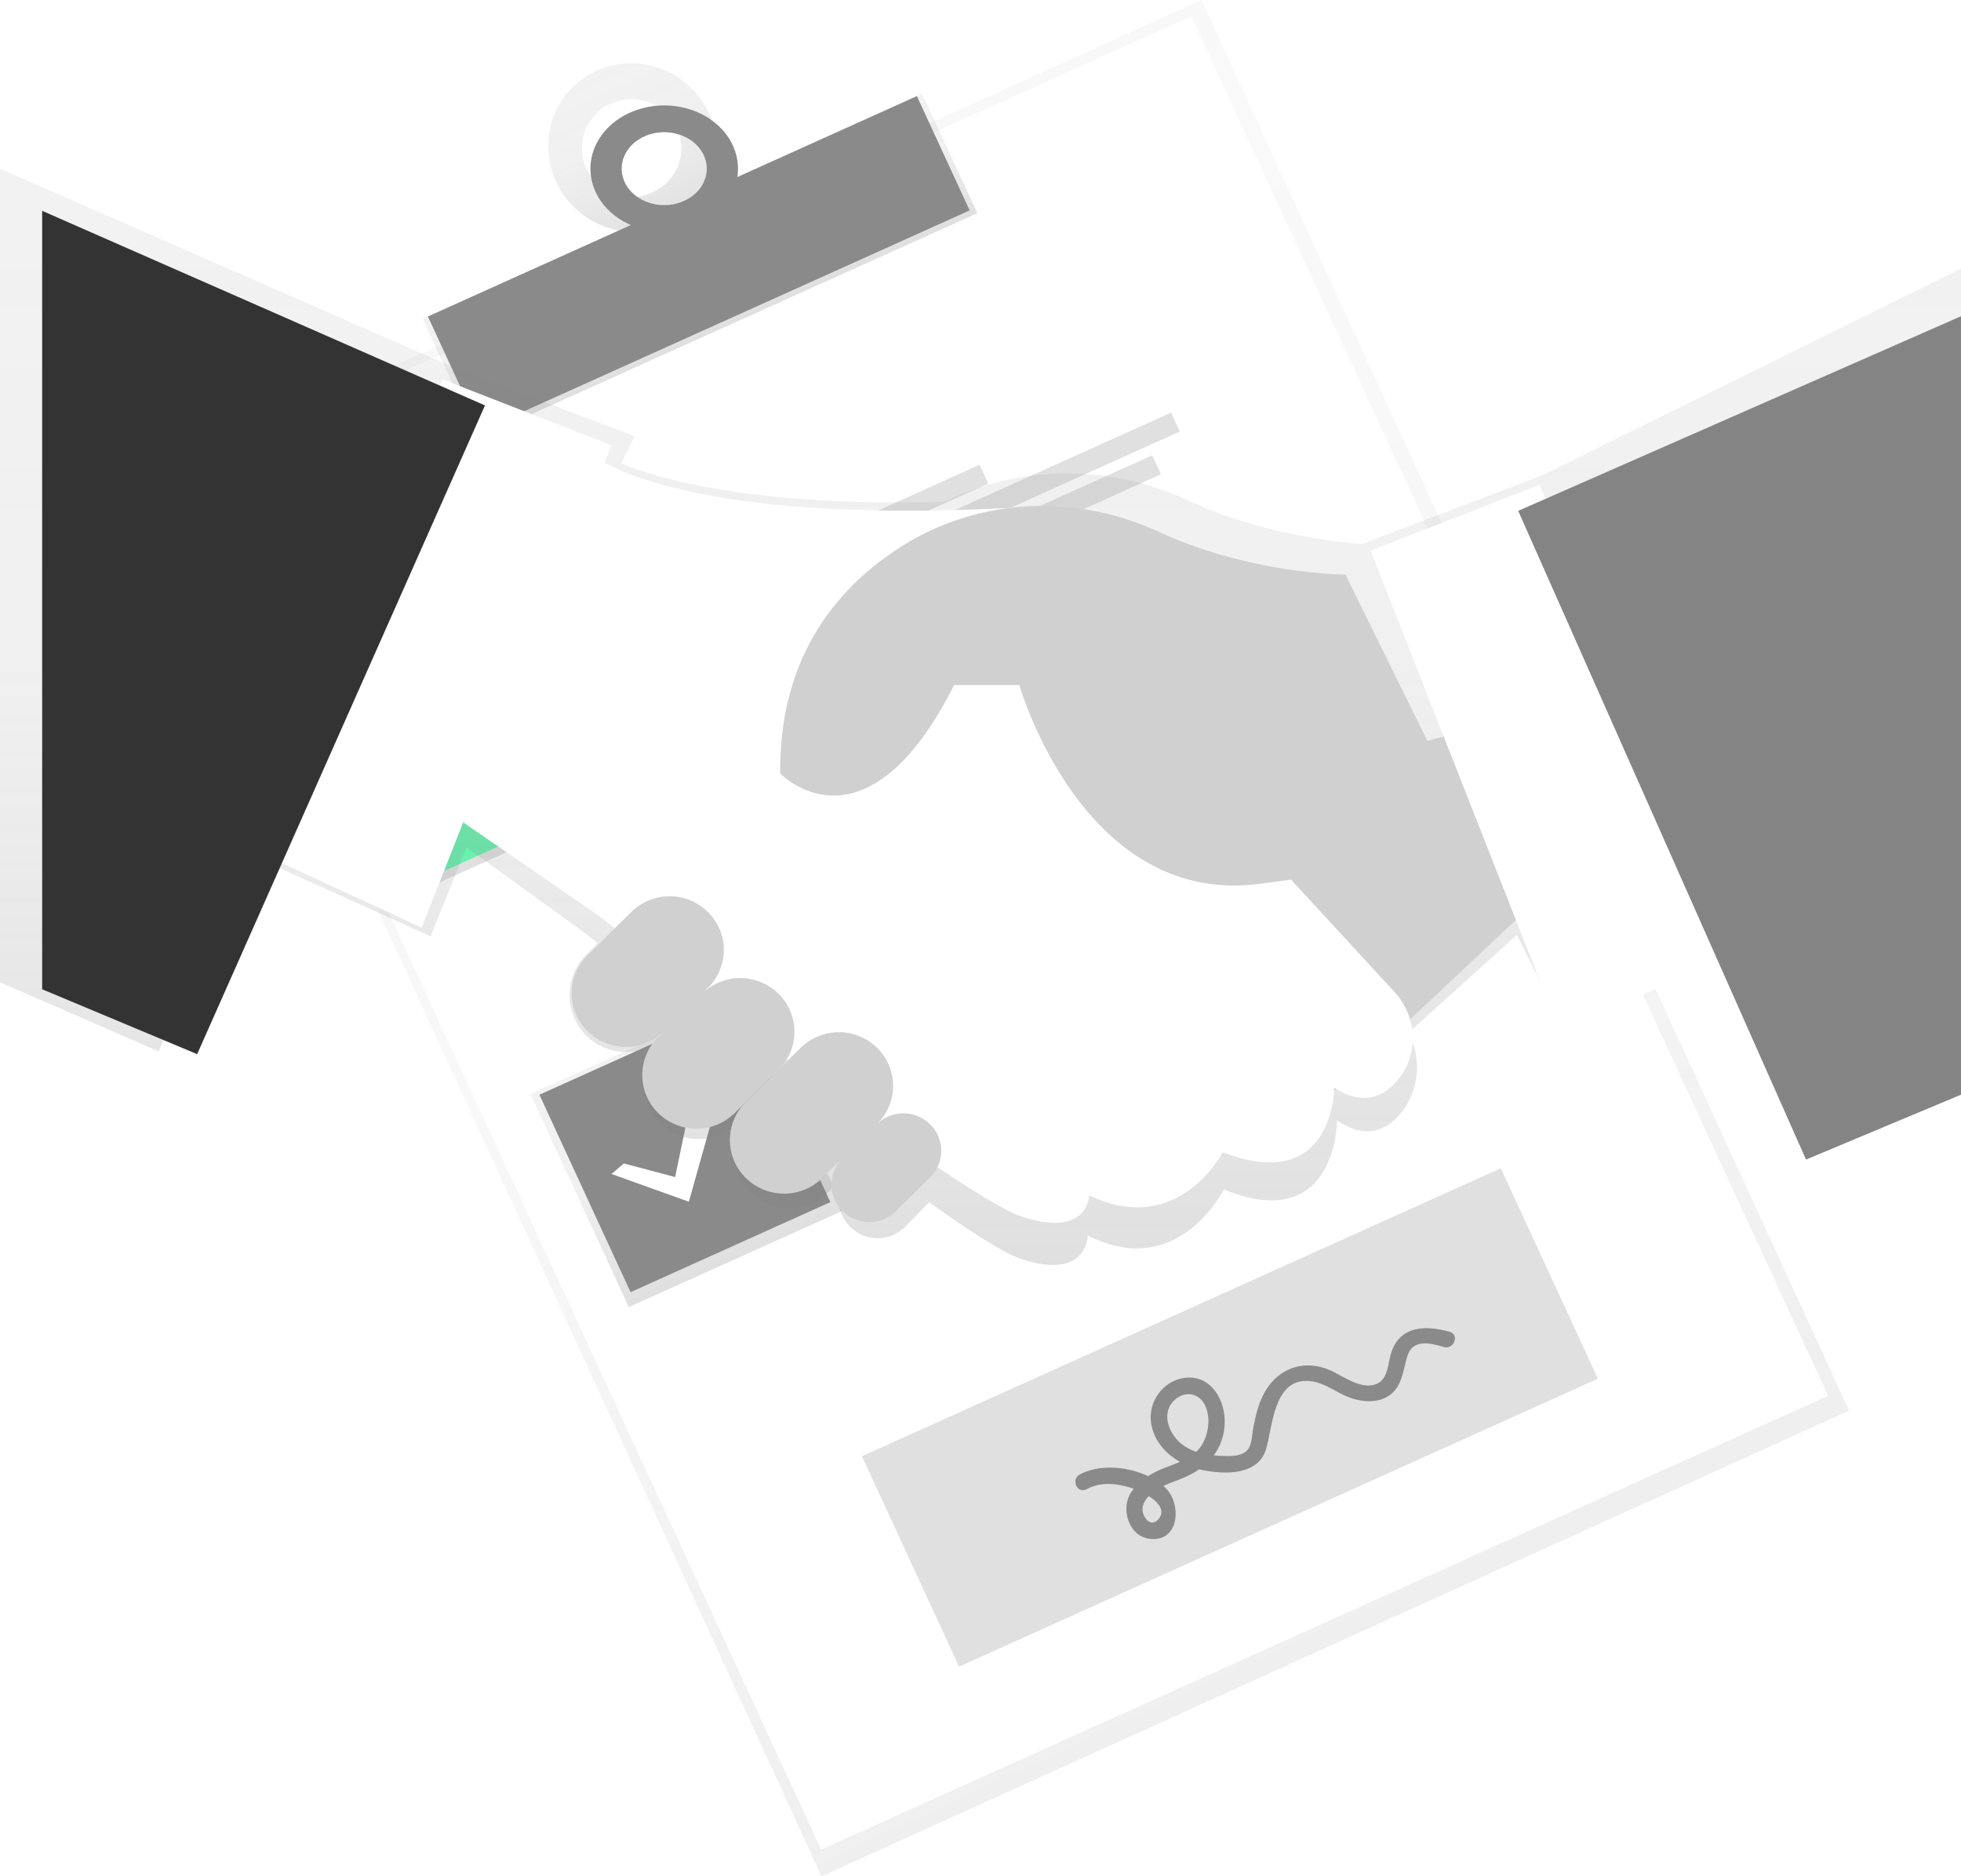 <svg xmlns="http://www.w3.org/2000/svg" width="93" height="89" viewBox="0 0 93 89">
    <defs>
        <linearGradient id="a" x1="50.001%" x2="50.001%" y1="100%" y2="0%">
            <stop offset="0%" stop-color="gray" stop-opacity=".25"/>
            <stop offset="54%" stop-color="gray" stop-opacity=".12"/>
            <stop offset="100%" stop-color="gray" stop-opacity=".1"/>
        </linearGradient>
        <linearGradient id="b" x1="49.996%" x2="49.996%" y1="100%" y2="0%">
            <stop offset="0%" stop-color="gray" stop-opacity=".25"/>
            <stop offset="54%" stop-color="gray" stop-opacity=".12"/>
            <stop offset="100%" stop-color="gray" stop-opacity=".1"/>
        </linearGradient>
        <linearGradient id="c" x1="71.153%" x2="28.836%" y1="95.689%" y2="4.351%">
            <stop offset="0%" stop-color="gray" stop-opacity=".25"/>
            <stop offset="54%" stop-color="gray" stop-opacity=".12"/>
            <stop offset="100%" stop-color="gray" stop-opacity=".1"/>
        </linearGradient>
        <linearGradient id="d" x1="50%" x2="50%" y1="99.991%" y2="0%">
            <stop offset="0%" stop-color="gray" stop-opacity=".25"/>
            <stop offset="54%" stop-color="gray" stop-opacity=".12"/>
            <stop offset="100%" stop-color="gray" stop-opacity=".1"/>
        </linearGradient>
        <linearGradient id="e" x1="50%" x2="50%" y1="99.991%" y2="-.009%">
            <stop offset="0%" stop-color="gray" stop-opacity=".25"/>
            <stop offset="54%" stop-color="gray" stop-opacity=".12"/>
            <stop offset="100%" stop-color="gray" stop-opacity=".1"/>
        </linearGradient>
        <linearGradient id="f" x1="72.19%" x2="40.496%" y1="96.801%" y2="14.943%">
            <stop offset="0%" stop-color="gray" stop-opacity=".25"/>
            <stop offset="54%" stop-color="gray" stop-opacity=".12"/>
            <stop offset="100%" stop-color="gray" stop-opacity=".1"/>
        </linearGradient>
        <linearGradient id="g" x1="50.003%" x2="50.003%" y1="99.998%" y2="0%">
            <stop offset="0%" stop-color="gray" stop-opacity=".25"/>
            <stop offset="54%" stop-color="gray" stop-opacity=".12"/>
            <stop offset="100%" stop-color="gray" stop-opacity=".1"/>
        </linearGradient>
    </defs>
    <g fill="none" fill-rule="nonzero">
        <path fill="url(#a)" d="M13.13 8.625l53.504.128.176 73.62-53.504-.127z" opacity=".5" transform="rotate(-24.52 41.669 26.592)"/>
        <path fill="#FFF" d="M8.745 22.302L56.498.775l30.2 65.43L38.945 87.73z"/>
        <path fill="url(#b)" d="M20.189 10.436l25.985.116.028 6.246-25.985-.116z" transform="rotate(-24.52 30.895 13.117)"/>
        <path fill="url(#c)" d="M28.307 4.347c-2 .9-2.865 3.263-1.93 5.28.935 2.018 3.315 2.925 5.316 2.026 2-.9 2.865-3.263 1.93-5.28-.935-2.018-3.315-2.925-5.316-2.026zm2.67 5.76a2.383 2.383 0 0 1-2.602-.361 2.294 2.294 0 0 1-.64-2.509 2.35 2.35 0 0 1 2.117-1.53A2.358 2.358 0 0 1 32.09 7.06c.263.55.293 1.18.084 1.751a2.304 2.304 0 0 1-1.198 1.297v-.002z" transform="translate(0 -1)"/>
        <path fill="#8A8A8A" d="M20.293 15.013l23.19-10.454 2.503 5.421-23.19 10.454z"/>
        <path fill="#8A8A8A" d="M30.048 5.271c-1.288.503-2.096 1.622-2.046 2.835.05 1.212.947 2.28 2.273 2.704 1.326.425 2.82.123 3.785-.765.966-.887 1.212-2.186.624-3.29-.802-1.507-2.878-2.171-4.636-1.484zm2.29 4.303c-1.014.397-2.211.013-2.674-.856-.463-.87-.016-1.895.999-2.292 1.014-.397 2.211-.014 2.674.856.463.869.015 1.895-.999 2.292z"/>
        <path fill="url(#d)" d="M17.692 30.046l11.215.05.05 11.128-11.215-.05z" transform="rotate(-24.52 21.024 35.135)"/>
        <path fill="url(#e)" d="M26.97 50.053l11.214.05.05 11.129-11.215-.05z" transform="rotate(-24.52 30.3 55.142)"/>
        <path fill="#69F0AE" d="M16.425 32.088l9.476-4.272 4.322 9.365-9.476 4.271z"/>
        <path fill="#8A8A8A" d="M25.582 51.925l9.475-4.271 4.323 9.364-9.476 4.272z"/>
        <path fill="#E0E0E0" d="M33.47 27.897l12.987-5.855.414.896-12.988 5.855zM34.09 29.24l21.446-9.667.413.896-21.446 9.667zM34.71 30.584l19.934-8.987.414.896-19.935 8.987zM42.626 47.736l12.989-5.855.413.895-12.988 5.855zM43.247 49.078l21.446-9.667.413.895-21.446 9.668zM43.866 50.422l19.935-8.986.414.895-19.935 8.987z"/>
        <path fill="url(#f)" d="M21.583 35.82l2.433.776.8-4.596 1.184.318L24.669 38 21 36.421z" transform="translate(0 -1)"/>
        <path fill="#FFF" d="M21.584 35.185l2.433.645.8-3.83 1.183.265L24.669 37 21 35.685zM29.584 55.185l2.433.645.8-3.83 1.183.265L32.669 57 29 55.685z"/>
        <path fill="#E0E0E0" d="M40.877 69.072l30.298-13.659 4.606 9.98-30.298 13.659z"/>
        <path fill="#8A8A8A" d="M68.746 63.17c-1.19-.334-2.41-.27-2.79 1.069-.127.451-.142 1.152-.634 1.385-.725.342-1.599-.343-2.228-.622-1.172-.52-2.374-.166-3.053.927-.344.554-.491 1.192-.608 1.823-.05.274-.057.612-.174.87-.225.494-.928.45-1.39.43-.1 0-.203-.011-.307-.022a2.647 2.647 0 0 0 .516-1.705c-.03-1.001-.69-2.097-1.846-1.974-1.036.106-1.764 1.089-1.648 2.084.099.845.659 1.5 1.377 1.903-.353.153-.73.272-1.062.431a4.476 4.476 0 0 0-.453.248c-1.007-.477-2.33-.567-3.237-.08-.438.236-.118.937.323.699.69-.371 1.451-.278 2.172-.042l.06.02c-.07.09-.134.186-.188.287-.407.778 0 2.009.992 2.094 1.397.117 1.463-1.7.704-2.422a1.957 1.957 0 0 0-.1-.09c.315-.148.654-.26.954-.386.262-.11.51-.245.742-.406l.054.014c1.067.237 2.733.311 3.117-.96.33-1.104.36-3.448 2.134-3.231.723.088 1.317.634 2.005.832.616.18 1.328.188 1.834-.258.417-.368.51-.911.638-1.419.066-.262.13-.575.347-.762.393-.337 1.041-.139 1.479-.016.478.133.755-.586.27-.721zM54.88 72.113c-.235.23-.485.047-.61-.193-.153-.291-.087-.579.107-.836.032-.042.066-.082.102-.12.466.296.846.72.406 1.149h-.005zm.826-5.71c.484-.441 1.158-.344 1.446.263.288.607.16 1.463-.243 1.998-.054.07-.113.136-.178.197a2.275 2.275 0 0 1-.766-.43c-.572-.508-.896-1.446-.255-2.03l-.004.003z"/>
        <path fill="url(#g)" d="M73.088 23.568L64.606 26.8c-1.596-.116-4.952-.54-8.284-2.075-3.708-1.709-7.957-1.704-11.56.086-8.302.194-12.871-.846-15.31-1.83l.644-1.29-8.599-3.275L0 9v38.59l7.523 3.277 4.036-9.461 8.862 4.005 1.702-4.225 5.819 4.22.396.326-.546.553a2.733 2.733 0 0 0 0 3.822c.49.505 1.17.791 1.881.791.712 0 1.392-.286 1.882-.791l-.299.308a2.733 2.733 0 0 0 0 3.821c.49.505 1.17.792 1.881.792.712 0 1.392-.287 1.881-.792l1.724-1.75-1.184 1.2a2.733 2.733 0 0 0 0 3.822c.49.505 1.17.792 1.882.792.711 0 1.392-.287 1.88-.792l1.702-1.728-.716.727a1.91 1.91 0 0 0 0 2.67c.342.353.817.553 1.314.553.497 0 .972-.2 1.314-.553l1.135-1.152c1.95 1.391 3.527 2.407 4.299 2.67 3.219 1.09 3.219-1.094 3.219-1.094 4.3 2.184 6.45-2.183 6.45-2.183 5.374 2.183 5.374-3.276 5.374-3.276 1.343.91 2.312.493 2.988-.308.922-1.087 1.035-2.62.402-3.85l5.137-4.64 2.221 4.44 8.863-4.006 4.035 8.743L93 51.927V13.741l-19.912 9.827z" transform="translate(0 -1)"/>
        <path fill="#D0D0D0" d="M72 43.53L63 52l-7-13.765L72 34z"/>
        <path fill="#FFF" d="M27.341 21s3.053 4.08 21.138 3.06l10.57 15.297 7.082 7.69c1.112 1.208 1.175 3.04.083 4.265-.664.744-1.618 1.134-2.939.284 0 0 0 5.099-5.284 3.06 0 0-2.113 4.078-6.34 2.039 0 0 0 2.04-3.171 1.02-3.17-1.02-20.082-14.278-20.082-14.278L21 38.338 27.341 21z"/>
        <path fill="#D0D0D0" d="M63.808 27.253s-4.456 0-8.863-2.033c-4.006-1.847-8.672-1.612-12.37.813-3.013 1.976-5.623 5.249-5.574 10.653 0 0 4.01 4.193 8.249-4.192h3.093s2.98 10.482 11.344 9.432C68.052 40.876 70 39.83 70 39.83l-6.192-12.577zM36.926 47.14a2.527 2.527 0 0 1 0 3.595l-2.078 2.054a2.588 2.588 0 0 1-3.638 0 2.527 2.527 0 0 1 0-3.595l2.078-2.054a2.588 2.588 0 0 1 3.638 0zM33.576 43.26a2.527 2.527 0 0 1 0 3.595l-2.078 2.054a2.588 2.588 0 0 1-3.638 0 2.527 2.527 0 0 1 0-3.595l2.078-2.054a2.588 2.588 0 0 1 3.638 0z"/>
        <path fill="#D0D0D0" d="M41.603 49.707a2.527 2.527 0 0 1 0 3.595l-2.598 2.568a2.588 2.588 0 0 1-3.638 0 2.527 2.527 0 0 1 0-3.596l2.598-2.567a2.588 2.588 0 0 1 3.638 0zM44.115 53.331a1.765 1.765 0 0 1 0 2.51l-1.617 1.599a1.807 1.807 0 0 1-2.54 0 1.765 1.765 0 0 1 0-2.511l1.616-1.598a1.807 1.807 0 0 1 2.54 0z"/>
        <path fill="#FFF" d="M83 44.84L74 49l-9-22.88L73 23zM11 39.84L20 44l9-22.88L21 18z"/>
        <path fill="#333" d="M2 10l21 9.23L9.35 50 2 46.923z"/>
        <path fill="#848484" d="M93 15l-21 9.231L85.65 55 93 51.923z"/>
    </g>
</svg>
